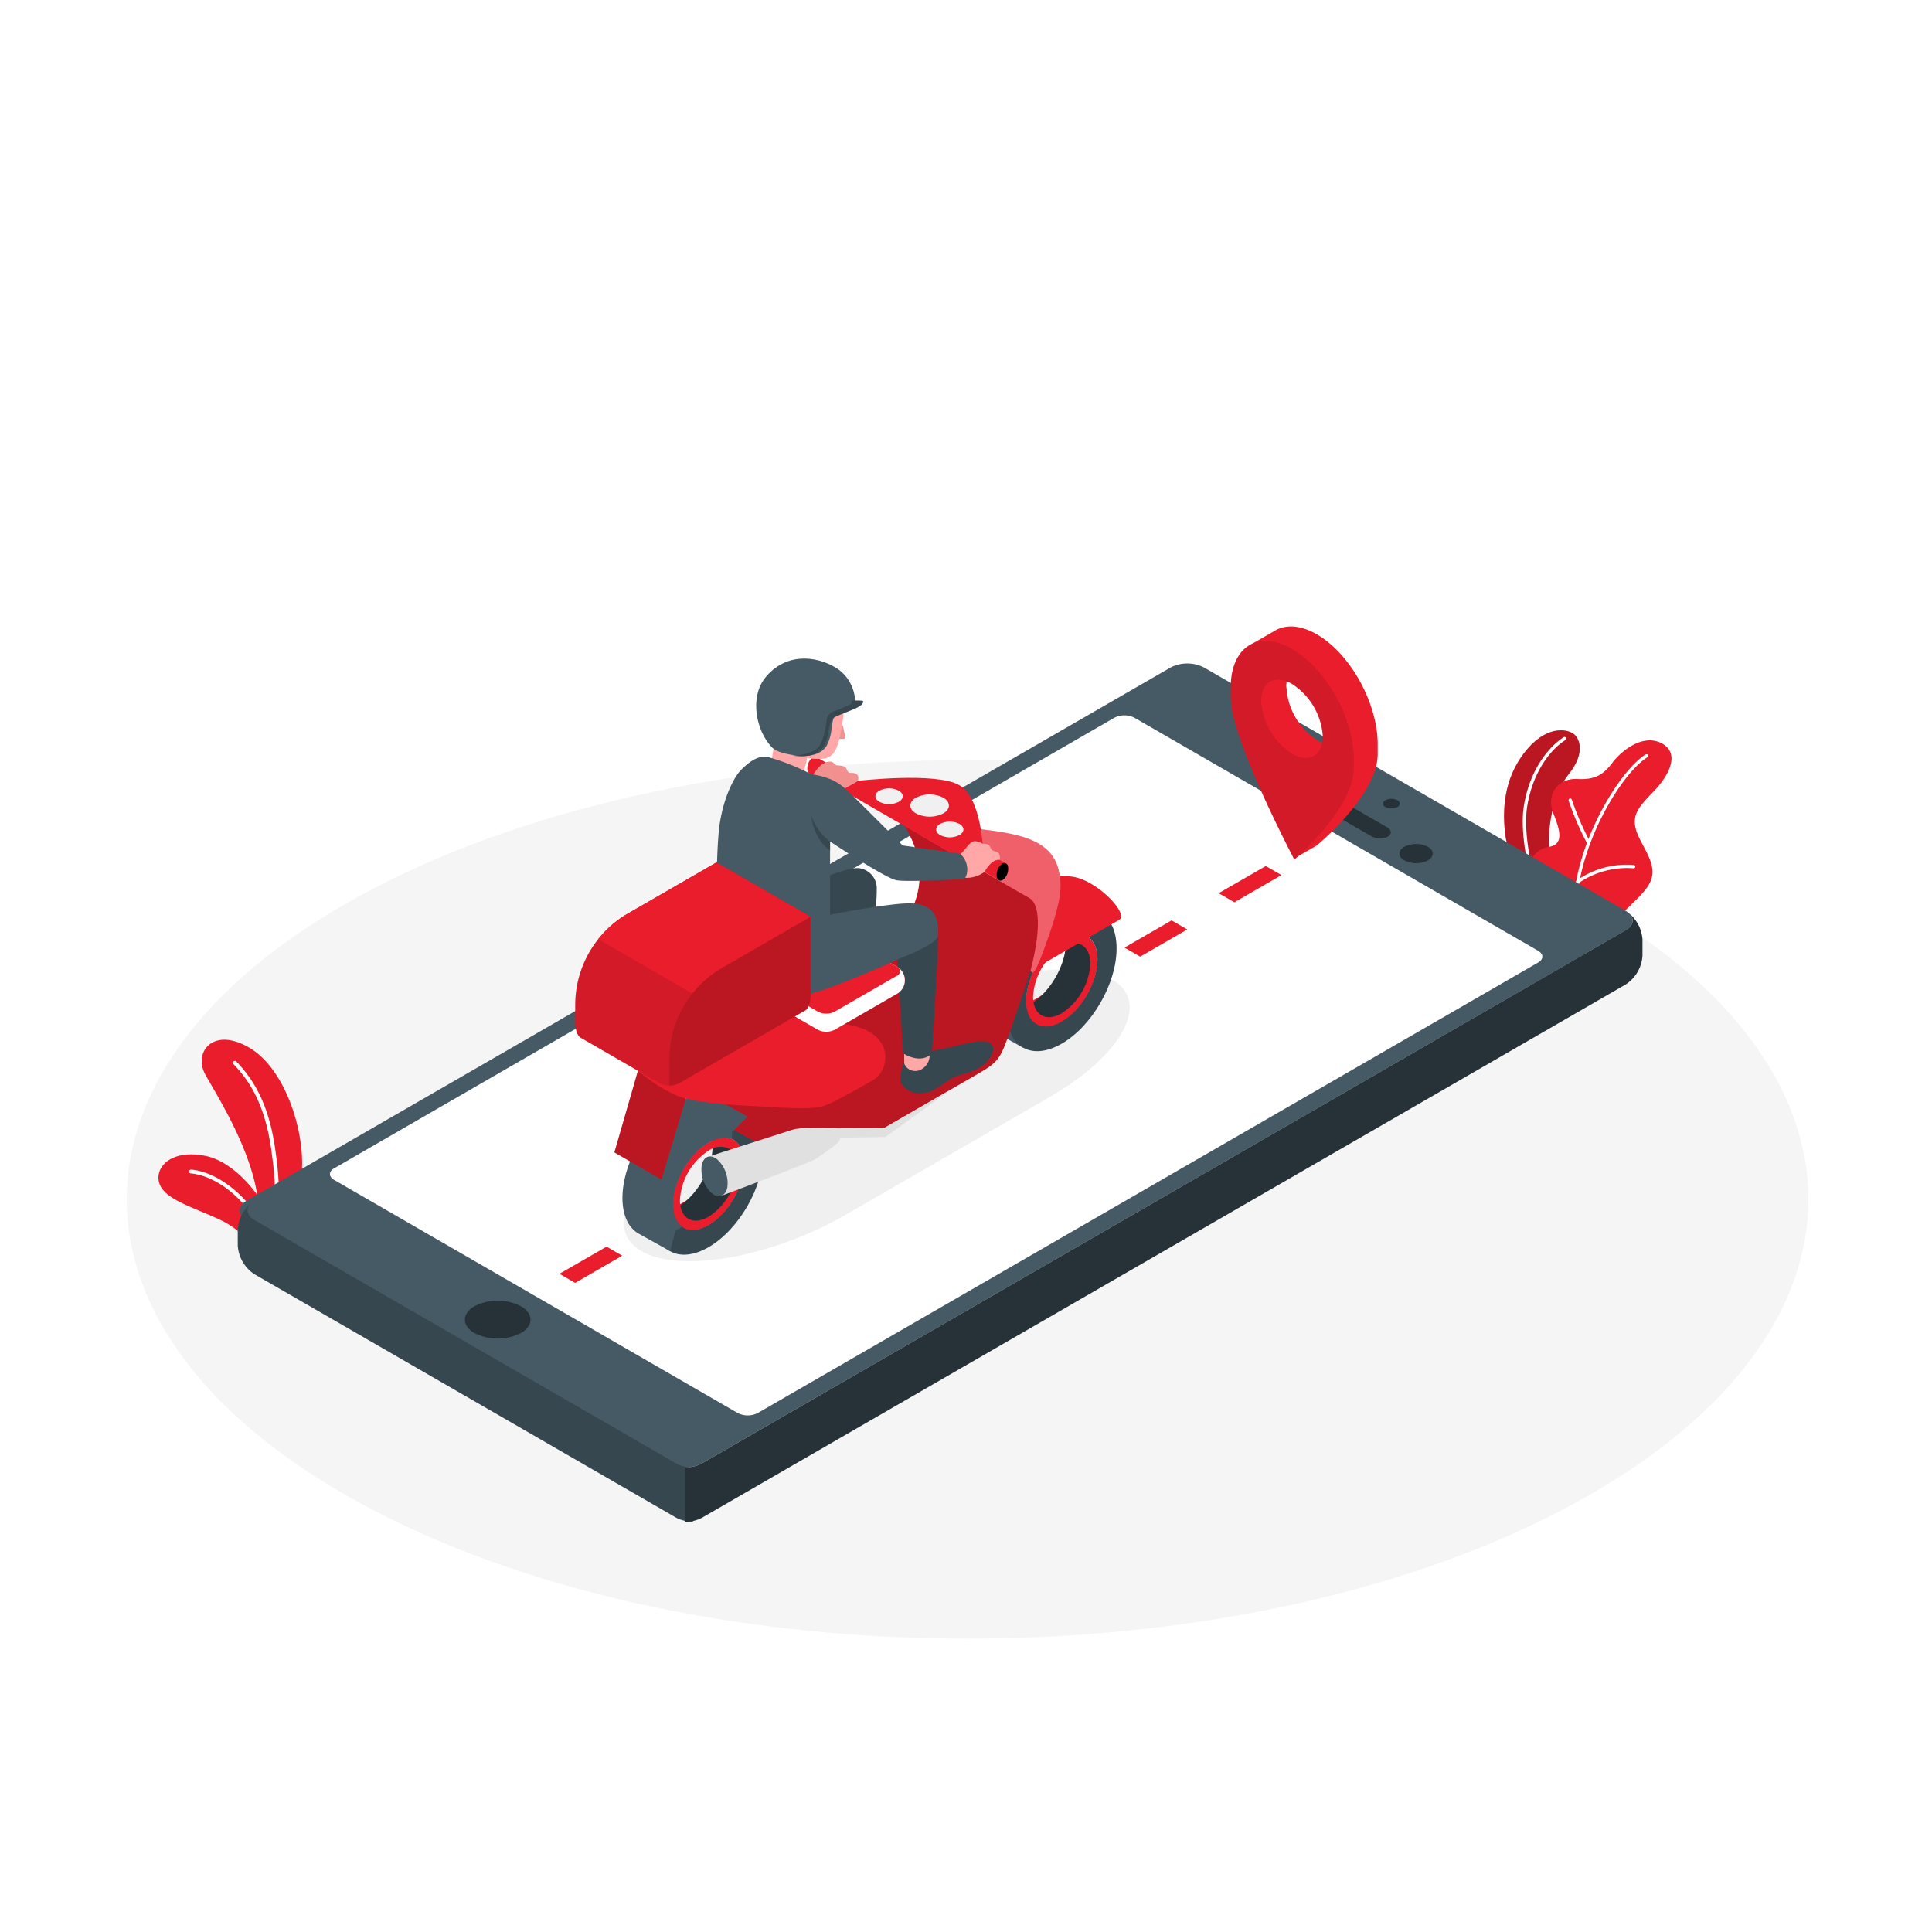 <svg class="animated" id="freepik_stories-delivery" xmlns="http://www.w3.org/2000/svg" viewBox="0 0 500 500" version="1.1" xmlns:xlink="http://www.w3.org/1999/xlink" xmlns:svgjs="http://svgjs.com/svgjs"><style>svg#freepik_stories-delivery:not(.animated) .animable {opacity: 0;}svg#freepik_stories-delivery.animated #freepik--Locator--inject-2 {animation: 1s 1 forwards cubic-bezier(.36,-0.01,.5,1.38) slideDown,3s Infinite  linear floating;animation-delay: 0s,1s;}svg#freepik_stories-delivery.animated #freepik--Character--inject-2 {animation: 0.5s 1 forwards linear slideDown,6s Infinite  linear shake;animation-delay: 0s,0.5s;}            @keyframes slideDown {                0% {                    opacity: 0;                    transform: translateY(-30px);                }                100% {                    opacity: 1;                    transform: translateY(0);                }            }                    @keyframes floating {                0% {                    opacity: 1;                    transform: translateY(0px);                }                50% {                    transform: translateY(-10px);                }                100% {                    opacity: 1;                    transform: translateY(0px);                }            }                    @keyframes shake {                10%, 90% {                    transform: translate3d(-1px, 0, 0);                  }                  20%, 80% {                    transform: translate3d(2px, 0, 0);                  }                  30%, 50%, 70% {                    transform: translate3d(-4px, 0, 0);                  }                  40%, 60% {                    transform: translate3d(4px, 0, 0);                  }            }        .animator-hidden { display: none; }</style><g id="freepik--Floor--inject-2" class="animable" style="transform-origin: 250.401px 310.402px;"><path d="M96.53,390.78c85,44.4,222.75,44.4,307.73,0s85-116.36,0-160.76-222.75-44.39-307.73,0S11.56,346.39,96.53,390.78Z" style="fill: rgb(245, 245, 245); transform-origin: 250.401px 310.402px;" id="elibe5bd5bye" class="animable"></path></g><g id="freepik--Plants--inject-2" class="animable" style="transform-origin: 236.793px 254.499px;"><path d="M71.32,320H74.9a83.8,83.8,0,0,0,3.21-16.81c.78-10.55-4.33-26.7-13.69-32.11s-14.43,1.28-11.29,7S66.86,300.07,67,314.07Z" style="fill: rgb(234, 29, 44); transform-origin: 65.194px 294.542px;" id="elluw1l97gzzp" class="animable"></path><path d="M70.46,320h1a74.38,74.38,0,0,0,0-20.83c-1.62-13.69-6.12-20.05-10.3-24.47a.5.5,0,0,0-.73.69c4.07,4.29,8.45,10.49,10,23.89A73.33,73.33,0,0,1,70.46,320Z" style="fill: rgb(255, 255, 255); transform-origin: 66.243px 297.271px;" id="elvsfj8sizjtf" class="animable"></path><path d="M71.61,320c-1.84-8.68-10.2-19-18.09-20.78-9.15-2-13.6,2.83-12.29,7s8.54,6.11,15.56,9.38A23,23,0,0,1,63.18,320Z" style="fill: rgb(234, 29, 44); transform-origin: 56.307px 309.377px;" id="elm6dczar0ten" class="animable"></path><path d="M68.28,320h1.07c-3.87-9.73-12.67-16.67-19.87-17.31a.49.49,0,0,0-.54.45.48.48,0,0,0,.45.54C56.19,304.29,64.5,310.81,68.28,320Z" style="fill: rgb(255, 255, 255); transform-origin: 59.143px 311.344px;" id="elswvv8ax72d" class="animable"></path><path d="M394.42,228.51l7.49,3.93.63-4.69c-3.71-10.46-.66-22.32,3.35-27.26s3.24-8.57,1.79-10.19-6.95-2.85-12.39,3.51-6.69,14.08-5.78,21.87C390.09,220.55,392.65,225.55,394.42,228.51Z" style="fill: rgb(234, 29, 44); transform-origin: 399.045px 210.719px;" id="elja82qj4o6j" class="animable"></path><g id="elj49rm9bfy1"><path d="M394.42,228.51l7.49,3.93.63-4.69c-3.71-10.46-.66-22.32,3.35-27.26s3.24-8.57,1.79-10.19-6.95-2.85-12.39,3.51-6.69,14.08-5.78,21.87C390.09,220.55,392.65,225.55,394.42,228.51Z" style="opacity: 0.2; transform-origin: 399.045px 210.719px;" class="animable"></path></g><path d="M397.51,230.13l1.48.78a.56.56,0,0,0-.05-.08c-2.12-2.52-4.86-14.86-3.71-22.09,1.42-8.93,6-14.76,9.92-17.23a.42.42,0,0,0,.13-.59.44.44,0,0,0-.6-.13c-4,2.57-8.84,8.6-10.31,17.82C393.31,215.34,395.43,226,397.51,230.13Z" style="fill: rgb(255, 255, 255); transform-origin: 399.719px 210.817px;" id="elqmlkr2sz1t" class="animable"></path><path d="M402.06,210.66c2.19,5.37,2.18,8-1.39,8.55-3.22.48-7.13,4.39-3.5,10.74l21.24,11.14a8.8,8.8,0,0,1,3-6.23c3.49-3.49,6.71-6.12,6.21-10s-3.87-7.62-4.43-11,1.16-5.31,4.83-9.1,7-9.67,2.1-12.35-10.51,1.91-12.85,5-4.48,4.45-9.09,4.19S399.87,205.29,402.06,210.66Z" style="fill: rgb(234, 29, 44); transform-origin: 414.147px 216.346px;" id="elvzy506qegoj" class="animable"></path><path d="M408.07,235.67c-.1-16.48,11.71-35.78,18.28-39.68a.45.45,0,0,0,.15-.6.44.44,0,0,0-.59-.15c-6.66,4-18.57,23.31-18.7,40Z" style="fill: rgb(255, 255, 255); transform-origin: 416.884px 215.426px;" id="ell8a34juvu7e" class="animable"></path><path d="M411.23,218.54a.41.41,0,0,1-.46-.22,72.15,72.15,0,0,1-4.8-11.1.43.43,0,0,1,.82-.26,72.08,72.08,0,0,0,4.74,10.95.44.44,0,0,1-.18.59Z" style="fill: rgb(255, 255, 255); transform-origin: 408.765px 212.605px;" id="el9clpv5tl53m" class="animable"></path><path d="M408.39,228.64a.45.45,0,0,1-.44-.17.44.44,0,0,1,.11-.61,22.54,22.54,0,0,1,14.77-4,.43.43,0,0,1-.11.86,22.06,22.06,0,0,0-14.16,3.81A.51.51,0,0,1,408.39,228.64Z" style="fill: rgb(255, 255, 255); transform-origin: 415.539px 226.216px;" id="elt8jxkhggf5" class="animable"></path></g><g id="freepik--Boxes--inject-2" class="animable animator-hidden" style="transform-origin: 169.155px 186.605px;"><polygon points="282.89 127.97 258.52 113.9 234.16 127.97 258.52 142.04 282.89 127.97" style="fill: rgb(245, 245, 245); transform-origin: 258.525px 127.97px;" id="elqc9lju8u75" class="animable"></polygon><polygon points="258.52 170.19 282.89 156.12 282.89 127.97 258.52 142.04 258.52 170.19" style="fill: rgb(235, 235, 235); transform-origin: 270.705px 149.08px;" id="elpijp7ujrq8m" class="animable"></polygon><path d="M263.22,160.85a.75.75,0,0,1-.37-.09,1.13,1.13,0,0,1-.46-1v-3h0v-.22l.15,0,2.34-1.37v3.33a2.68,2.68,0,0,1-1.15,2.18A1,1,0,0,1,263.22,160.85Zm-.45-3.87v2.76a.77.77,0,0,0,.27.69.49.49,0,0,0,.5-.06,2.34,2.34,0,0,0,1-1.85v-.24h-.87l-.17-1.17Zm1.2.92h.54v-2.05l-1.4.81.69.13Z" style="fill: rgb(255, 255, 255); transform-origin: 263.633px 158.01px;" id="elad1aj6vqj1" class="animable"></path><path d="M263.64,163.23a.19.19,0,0,1-.19-.19v-2.5a.18.18,0,0,1,.19-.19.19.19,0,0,1,.19.19V163A.2.2,0,0,1,263.64,163.23Z" style="fill: rgb(255, 255, 255); transform-origin: 263.641px 161.79px;" id="elrxv5y4qtfgk" class="animable"></path><path d="M262.55,163.86a.18.18,0,0,1-.16-.1.17.17,0,0,1,.07-.25l2.17-1.26a.19.19,0,0,1,.26.07.2.2,0,0,1-.07.26l-2.18,1.25Z" style="fill: rgb(255, 255, 255); transform-origin: 263.636px 163.042px;" id="elhodee58aipq" class="animable"></path><path d="M270.31,159.54a.36.36,0,0,1-.21,0,.5.5,0,0,1-.22-.45v-.51a.18.18,0,0,1,.18-.19.18.18,0,0,1,.19.19V159c0,.08,0,.12,0,.12s.06,0,.12,0a1.07,1.07,0,0,0,.35-.84V155a.18.18,0,0,1,.19-.18.18.18,0,0,1,.18.18v3.34a1.45,1.45,0,0,1-.53,1.17A.67.67,0,0,1,270.31,159.54Z" style="fill: rgb(255, 255, 255); transform-origin: 270.485px 157.188px;" id="elvkqp2uc5b2r" class="animable"></path><path d="M268.33,156.63v-.32a5.33,5.33,0,0,1,2.4-4.16,1.59,1.59,0,0,1,2.59,1.49v.11Zm3.52-4.44a1.82,1.82,0,0,0-.93.29,5,5,0,0,0-2.2,3.49l4.22-2.43a1.38,1.38,0,0,0-.58-1.22A1,1,0,0,0,271.85,152.19Z" style="fill: rgb(255, 255, 255); transform-origin: 270.837px 154.203px;" id="elvv8c8o3u0ua" class="animable"></path><path d="M277,155.7a.19.19,0,0,1-.19-.18v-6.38a.19.19,0,1,1,.38,0v6.38A.19.19,0,0,1,277,155.7Z" style="fill: rgb(255, 255, 255); transform-origin: 277px 152.325px;" id="eljs2zdsp2guk" class="animable"></path><path d="M276.49,150.59h-.07a.19.19,0,0,1-.1-.25l.67-1.54.74.86a.18.18,0,1,1-.28.24l-.36-.4-.43,1A.18.18,0,0,1,276.49,150.59Z" style="fill: rgb(255, 255, 255); transform-origin: 277.039px 149.695px;" id="elcy8td1wdm8l" class="animable"></path><path d="M278.77,154.72a.19.19,0,0,1-.18-.19v-6.38a.19.19,0,1,1,.37,0v6.38A.19.19,0,0,1,278.77,154.72Z" style="fill: rgb(255, 255, 255); transform-origin: 278.775px 151.318px;" id="elltcufqv66ur" class="animable"></path><path d="M278.22,149.6h-.07a.19.19,0,0,1-.1-.25l.67-1.54.74.86a.19.19,0,0,1,0,.26.2.2,0,0,1-.27,0l-.35-.41-.43,1A.19.19,0,0,1,278.22,149.6Z" style="fill: rgb(255, 255, 255); transform-origin: 278.773px 148.706px;" id="elcfti450p8u5" class="animable"></path><polygon points="258.52 170.19 234.15 156.12 234.16 127.97 258.52 142.04 258.52 170.19" style="fill: rgb(224, 224, 224); transform-origin: 246.335px 149.08px;" id="el61833tdiou3" class="animable"></polygon><polygon points="247.66 135.77 272.01 121.69 269.26 120.1 244.9 134.18 247.66 135.77" style="fill: rgb(255, 255, 255); transform-origin: 258.455px 127.935px;" id="el7q233jvde1j" class="animable"></polygon><path d="M237.85,144.11l8.73,5a3.86,3.86,0,0,1,1.73,3v5.38c0,1.11-.78,1.56-1.73,1l-8.73-5a3.85,3.85,0,0,1-1.73-3v-5.38C236.12,144,236.9,143.56,237.85,144.11Z" style="fill: rgb(234, 29, 44); transform-origin: 242.215px 151.302px;" id="elo7va68llc7f" class="animable"></path><polygon points="237.18 145.45 237.51 145.65 237.51 151.62 237.18 151.43 237.18 145.45" style="fill: rgb(234, 29, 44); transform-origin: 237.345px 148.535px;" id="el4or50odwe3s" class="animable"></polygon><polygon points="238.53 146.23 239.1 146.57 239.1 152.54 238.53 152.21 238.53 146.23" style="fill: rgb(234, 29, 44); transform-origin: 238.815px 149.385px;" id="elf27vk1fi1y7" class="animable"></polygon><polygon points="239.88 147.01 240.21 147.2 240.21 153.18 239.88 152.99 239.88 147.01" style="fill: rgb(234, 29, 44); transform-origin: 240.045px 150.095px;" id="eluqmsid7qj8h" class="animable"></polygon><polygon points="240.89 147.59 241.56 147.98 241.56 153.96 240.89 153.56 240.89 147.59" style="fill: rgb(234, 29, 44); transform-origin: 241.225px 150.775px;" id="eluqrho6a2rro" class="animable"></polygon><polygon points="242.57 148.57 242.91 148.76 242.91 154.74 242.57 154.54 242.57 148.57" style="fill: rgb(234, 29, 44); transform-origin: 242.74px 151.655px;" id="elygtl4wbqys" class="animable"></polygon><polygon points="243.55 149.12 244.25 149.54 244.25 155.51 243.54 155.09 243.55 149.12" style="fill: rgb(234, 29, 44); transform-origin: 243.895px 152.315px;" id="elhglqihc9wt6" class="animable"></polygon><polygon points="245.27 150.13 245.6 150.32 245.6 156.29 245.27 156.1 245.27 150.13" style="fill: rgb(234, 29, 44); transform-origin: 245.435px 153.21px;" id="elwicqtq61ud" class="animable"></polygon><polygon points="246.04 150.56 246.21 150.66 246.21 156.63 246.04 156.54 246.04 150.56" style="fill: rgb(234, 29, 44); transform-origin: 246.125px 153.595px;" id="elab07vh8qr0j" class="animable"></polygon><polygon points="244.66 149.8 244.82 149.9 244.82 155.87 244.66 155.78 244.66 149.8" style="fill: rgb(234, 29, 44); transform-origin: 244.74px 152.835px;" id="elxs0654hiozo" class="animable"></polygon><polygon points="241.94 148.21 242.1 148.3 242.1 154.28 241.94 154.18 241.94 148.21" style="fill: rgb(234, 29, 44); transform-origin: 242.02px 151.245px;" id="elzysowa8058r" class="animable"></polygon><polygon points="240.45 147.35 240.62 147.45 240.62 153.43 240.45 153.33 240.45 147.35" style="fill: rgb(234, 29, 44); transform-origin: 240.535px 150.39px;" id="elhy2rvkmrvds" class="animable"></polygon><polygon points="239.38 146.76 239.55 146.86 239.55 152.84 239.38 152.74 239.38 146.76" style="fill: rgb(234, 29, 44); transform-origin: 239.465px 149.8px;" id="el2n4udiih96k" class="animable"></polygon><polygon points="237.93 145.88 238.1 145.98 238.1 151.96 237.93 151.86 237.93 145.88" style="fill: rgb(234, 29, 44); transform-origin: 238.015px 148.92px;" id="ell5bg1b1b5q" class="animable"></polygon><polygon points="246.62 150.9 246.95 151.09 246.95 157.07 246.62 156.88 246.62 150.9" style="fill: rgb(234, 29, 44); transform-origin: 246.785px 153.985px;" id="elj61hgo06s9" class="animable"></polygon><polygon points="250.4 123.28 221.96 106.87 193.53 123.28 221.96 139.7 250.4 123.28" style="fill: rgb(245, 245, 245); transform-origin: 221.965px 123.285px;" id="el6255wou16zp" class="animable"></polygon><polygon points="209.77 132.66 238.21 116.25 235.45 114.66 207.02 131.07 209.77 132.66" style="fill: rgb(255, 255, 255); transform-origin: 222.615px 123.66px;" id="el6ocl19pcqwc" class="animable"></polygon><polygon points="221.96 191.29 250.4 174.88 250.4 123.28 221.96 139.7 221.96 191.29" style="fill: rgb(235, 235, 235); transform-origin: 236.18px 157.285px;" id="elvcuju9s91wh" class="animable"></polygon><path d="M226.66,182a.69.69,0,0,1-.37-.1,1.1,1.1,0,0,1-.46-1v-3h0v-.22l.16,0,2.33-1.37v3.33a2.7,2.7,0,0,1-1.15,2.18A1,1,0,0,1,226.66,182Zm-.45-3.87v2.76a.77.77,0,0,0,.27.69.49.49,0,0,0,.5-.06,2.34,2.34,0,0,0,1-1.85v-.24h-.87l-.17-1.17Zm1.2.92H228V177l-1.4.82.69.12Z" style="fill: rgb(255, 255, 255); transform-origin: 227.073px 179.155px;" id="elnez4o3wam89" class="animable"></path><path d="M227.08,184.34a.19.19,0,0,1-.19-.19v-2.51a.18.18,0,0,1,.19-.18.19.19,0,0,1,.19.18v2.51A.2.2,0,0,1,227.08,184.34Z" style="fill: rgb(255, 255, 255); transform-origin: 227.08px 182.9px;" id="eldjpkbgxsqia" class="animable"></path><path d="M226,185a.18.18,0,0,1-.16-.09.2.2,0,0,1,.07-.26l2.17-1.25a.19.19,0,0,1,.26.07.18.18,0,0,1-.07.25l-2.18,1.26A.15.15,0,0,1,226,185Z" style="fill: rgb(255, 255, 255); transform-origin: 227.091px 184.188px;" id="elcus6zbanq3m" class="animable"></path><path d="M233.75,180.65a.46.46,0,0,1-.21-.05.5.5,0,0,1-.22-.45v-.52a.18.18,0,0,1,.19-.18.18.18,0,0,1,.18.18v.52c0,.07,0,.11,0,.12s.06,0,.12,0a1.09,1.09,0,0,0,.35-.85v-3.33a.19.19,0,0,1,.19-.19.2.2,0,0,1,.19.19v3.33a1.41,1.41,0,0,1-.54,1.17A.57.57,0,0,1,233.75,180.65Z" style="fill: rgb(255, 255, 255); transform-origin: 233.93px 178.275px;" id="elj0dvps4ur2" class="animable"></path><path d="M231.77,177.74v-.33a5.32,5.32,0,0,1,2.4-4.15,1.59,1.59,0,0,1,2.59,1.49v.11Zm3.52-4.45a1.92,1.92,0,0,0-.93.29,5,5,0,0,0-2.2,3.5l4.22-2.43a1.41,1.41,0,0,0-.58-1.23A1.07,1.07,0,0,0,235.29,173.29Z" style="fill: rgb(255, 255, 255); transform-origin: 234.277px 175.313px;" id="elqwl4os8ny4d" class="animable"></path><path d="M240.48,176.81a.19.19,0,0,1-.19-.19v-6.38a.19.19,0,0,1,.38,0v6.38A.19.19,0,0,1,240.48,176.81Z" style="fill: rgb(255, 255, 255); transform-origin: 240.48px 173.43px;" id="elaaci8hp1re8" class="animable"></path><path d="M239.93,171.7l-.07,0a.18.18,0,0,1-.1-.24l.67-1.54.74.86a.18.18,0,0,1-.28.24l-.36-.41-.43,1A.18.18,0,0,1,239.93,171.7Z" style="fill: rgb(255, 255, 255); transform-origin: 240.479px 170.81px;" id="el04ime8s87eo6" class="animable"></path><path d="M242.21,175.82a.18.18,0,0,1-.18-.18v-6.38a.18.18,0,0,1,.18-.19.18.18,0,0,1,.19.19v6.38A.18.18,0,0,1,242.21,175.82Z" style="fill: rgb(255, 255, 255); transform-origin: 242.215px 172.445px;" id="elegtgxk4dwje" class="animable"></path><path d="M241.67,170.71h-.08a.2.2,0,0,1-.1-.25l.67-1.54.75.86a.2.2,0,0,1,0,.26.19.19,0,0,1-.27,0l-.35-.41-.43,1A.18.18,0,0,1,241.67,170.71Z" style="fill: rgb(255, 255, 255); transform-origin: 242.218px 169.817px;" id="elsfbaqouhcum" class="animable"></path><polygon points="221.96 191.29 193.53 174.88 193.53 123.28 221.96 139.7 221.96 191.29" style="fill: rgb(224, 224, 224); transform-origin: 207.745px 157.285px;" id="elr419drqr8gd" class="animable"></polygon><path d="M199.31,164.15l8.72,5a3.85,3.85,0,0,1,1.74,3v5.39c0,1.1-.78,1.55-1.74,1l-8.72-5a3.82,3.82,0,0,1-1.73-3v-5.38C197.58,164,198.36,163.6,199.31,164.15Z" style="fill: rgb(245, 245, 245); transform-origin: 203.675px 171.341px;" id="el3vn44rnirh5" class="animable"></path><polygon points="198.64 165.49 198.97 165.69 198.97 171.66 198.64 171.47 198.64 165.49" style="fill: rgb(224, 224, 224); transform-origin: 198.805px 168.575px;" id="elbu87xwzk02c" class="animable"></polygon><polygon points="199.99 166.27 200.56 166.61 200.56 172.59 199.99 172.25 199.99 166.27" style="fill: rgb(224, 224, 224); transform-origin: 200.275px 169.43px;" id="elk9ec5nd587" class="animable"></polygon><polygon points="201.33 167.05 201.67 167.24 201.66 173.22 201.33 173.03 201.33 167.05" style="fill: rgb(224, 224, 224); transform-origin: 201.5px 170.135px;" id="eltvjdyhkf2g" class="animable"></polygon><polygon points="202.35 167.63 203.01 168.02 203.01 174 202.35 173.6 202.35 167.63" style="fill: rgb(224, 224, 224); transform-origin: 202.68px 170.815px;" id="ely3obvdh4v2j" class="animable"></polygon><polygon points="204.03 168.61 204.36 168.8 204.36 174.78 204.03 174.58 204.03 168.61" style="fill: rgb(224, 224, 224); transform-origin: 204.195px 171.695px;" id="elugb4pdsjfut" class="animable"></polygon><polygon points="205 169.16 205.71 169.58 205.71 175.55 205 175.13 205 169.16" style="fill: rgb(224, 224, 224); transform-origin: 205.355px 172.355px;" id="elntwnxhlrja" class="animable"></polygon><polygon points="206.73 170.16 207.06 170.36 207.06 176.33 206.73 176.14 206.73 170.16" style="fill: rgb(224, 224, 224); transform-origin: 206.895px 173.245px;" id="elhq3dj5sqwsm" class="animable"></polygon><polygon points="207.5 170.6 207.67 170.7 207.67 176.68 207.5 176.58 207.5 170.6" style="fill: rgb(224, 224, 224); transform-origin: 207.585px 173.64px;" id="elsplpo29myks" class="animable"></polygon><polygon points="206.12 169.84 206.28 169.94 206.28 175.91 206.12 175.82 206.12 169.84" style="fill: rgb(224, 224, 224); transform-origin: 206.2px 172.875px;" id="ele38772n14is" class="animable"></polygon><polygon points="203.4 168.25 203.56 168.34 203.56 174.32 203.4 174.22 203.4 168.25" style="fill: rgb(224, 224, 224); transform-origin: 203.48px 171.285px;" id="elozlkznbug6" class="animable"></polygon><polygon points="201.91 167.39 202.07 167.49 202.07 173.47 201.91 173.37 201.91 167.39" style="fill: rgb(224, 224, 224); transform-origin: 201.99px 170.43px;" id="elhnuvze0os4q" class="animable"></polygon><polygon points="200.84 166.8 201.01 166.9 201.01 172.88 200.84 172.78 200.84 166.8" style="fill: rgb(224, 224, 224); transform-origin: 200.925px 169.84px;" id="elnux2zh9q2w" class="animable"></polygon><polygon points="199.39 165.92 199.56 166.02 199.56 172 199.39 171.9 199.39 165.92" style="fill: rgb(224, 224, 224); transform-origin: 199.475px 168.96px;" id="elh7z2kis6inm" class="animable"></polygon><polygon points="208.08 170.94 208.41 171.13 208.41 177.11 208.08 176.92 208.08 170.94" style="fill: rgb(224, 224, 224); transform-origin: 208.245px 174.025px;" id="el6g68km94nz" class="animable"></polygon><polygon points="207.02 137.73 209.77 139.32 209.77 132.66 207.02 131.07 207.02 137.73" style="fill: rgb(240, 240, 240); transform-origin: 208.395px 135.195px;" id="elq1i6yq31jt" class="animable"></polygon><polygon points="165.09 177.22 144.78 165.5 116.35 181.91 136.66 193.64 165.09 177.22" style="fill: rgb(245, 245, 245); transform-origin: 140.72px 179.57px;" id="el6srlwt5gqca" class="animable"></polygon><polygon points="136.66 240.54 165.09 224.13 165.09 177.22 136.66 193.64 136.66 240.54" style="fill: rgb(235, 235, 235); transform-origin: 150.875px 208.88px;" id="elmk7gux0d6xb" class="animable"></polygon><path d="M141.35,231.21a.65.65,0,0,1-.36-.1,1.11,1.11,0,0,1-.46-1v-3h0v-.22l.15,0,2.34-1.37v3.33a2.7,2.7,0,0,1-1.15,2.18A1.06,1.06,0,0,1,141.35,231.21Zm-.44-3.87v2.76a.75.75,0,0,0,.27.69.53.53,0,0,0,.5-.06,2.34,2.34,0,0,0,1-1.85v-.24h-.87l-.17-1.17Zm1.2.92h.54V226.2l-1.4.82.69.12Z" style="fill: rgb(255, 255, 255); transform-origin: 141.773px 228.365px;" id="elmwlue2jxhu" class="animable"></path><path d="M141.78,233.59a.19.19,0,0,1-.19-.19v-2.51a.18.18,0,0,1,.19-.18.18.18,0,0,1,.18.18v2.51A.19.19,0,0,1,141.78,233.59Z" style="fill: rgb(255, 255, 255); transform-origin: 141.775px 232.15px;" id="el4t3e1iqi2tc" class="animable"></path><path d="M140.69,234.21a.17.17,0,0,1-.16-.09.18.18,0,0,1,.06-.26l2.18-1.25a.19.19,0,0,1,.26.07.18.18,0,0,1-.07.25l-2.18,1.26A.15.15,0,0,1,140.69,234.21Z" style="fill: rgb(255, 255, 255); transform-origin: 141.776px 233.398px;" id="el3jjhy92j14m" class="animable"></path><path d="M148.45,229.9a.46.46,0,0,1-.21-.05.5.5,0,0,1-.22-.45v-.52a.18.18,0,0,1,.18-.18.18.18,0,0,1,.19.18v.52c0,.07,0,.11,0,.12s.06,0,.12,0a1.13,1.13,0,0,0,.35-.85v-3.33a.19.19,0,1,1,.37,0v3.33a1.44,1.44,0,0,1-.53,1.17A.57.57,0,0,1,148.45,229.9Z" style="fill: rgb(255, 255, 255); transform-origin: 148.627px 227.503px;" id="eltnl6i8zbkls" class="animable"></path><path d="M146.47,227v-.33a5.32,5.32,0,0,1,2.4-4.15,1.58,1.58,0,0,1,2.58,1.49v.11Zm3.52-4.45a1.92,1.92,0,0,0-.93.29,5,5,0,0,0-2.2,3.5l4.22-2.44a1.4,1.4,0,0,0-.58-1.22A1.07,1.07,0,0,0,150,222.54Z" style="fill: rgb(255, 255, 255); transform-origin: 148.973px 224.57px;" id="eltmb7h6qhdoe" class="animable"></path><path d="M155.18,226.06a.19.19,0,0,1-.19-.19v-6.38a.19.19,0,0,1,.38,0v6.38A.19.19,0,0,1,155.18,226.06Z" style="fill: rgb(255, 255, 255); transform-origin: 155.18px 222.68px;" id="elbz6fxlid6kf" class="animable"></path><path d="M154.63,221l-.07,0a.18.18,0,0,1-.1-.24l.67-1.54.74.86a.18.18,0,1,1-.28.24l-.36-.41-.43,1A.18.18,0,0,1,154.63,221Z" style="fill: rgb(255, 255, 255); transform-origin: 155.18px 220.11px;" id="el0ra16chp5ew" class="animable"></path><path d="M156.91,225.07a.19.19,0,0,1-.19-.18v-6.38a.19.19,0,0,1,.19-.19.18.18,0,0,1,.19.19v6.38A.18.18,0,0,1,156.91,225.07Z" style="fill: rgb(255, 255, 255); transform-origin: 156.91px 221.695px;" id="elk1mh6xyvfve" class="animable"></path><path d="M156.36,220a.1.1,0,0,1-.07,0,.18.18,0,0,1-.1-.24l.67-1.54.74.86a.19.19,0,0,1,0,.26.19.19,0,0,1-.27,0l-.35-.41-.43,1A.19.19,0,0,1,156.36,220Z" style="fill: rgb(255, 255, 255); transform-origin: 156.913px 219.113px;" id="eliygxlh6k74p" class="animable"></path><polygon points="136.66 240.54 116.35 228.82 116.35 181.91 136.66 193.64 136.66 240.54" style="fill: rgb(224, 224, 224); transform-origin: 126.505px 211.225px;" id="elgc6s9omoag4" class="animable"></polygon><polygon points="125.78 194.02 128.53 195.61 128.53 188.95 125.78 187.36 125.78 194.02" style="fill: rgb(245, 245, 245); transform-origin: 127.155px 191.485px;" id="elm37b9aypnun" class="animable"></polygon><polygon points="128.53 188.95 156.97 172.53 154.21 170.94 125.78 187.36 128.53 188.95" style="fill: rgb(255, 255, 255); transform-origin: 141.375px 179.945px;" id="elfmjqsq04gla" class="animable"></polygon><polygon points="128.53 217.09 91.98 195.99 55.42 217.09 91.98 238.2 128.53 217.09" style="fill: rgb(245, 245, 245); transform-origin: 91.975px 217.095px;" id="elhpsnsp5dm5i" class="animable"></polygon><polygon points="91.98 266.34 128.53 245.24 128.53 217.09 91.98 238.2 91.98 266.34" style="fill: rgb(235, 235, 235); transform-origin: 110.255px 241.715px;" id="el1dbjij2on7b" class="animable"></polygon><path d="M96.67,257a.75.75,0,0,1-.36-.1,1.12,1.12,0,0,1-.46-1v-3h0v-.22l.15,0,2.34-1.38v3.34a2.7,2.7,0,0,1-1.15,2.17A1.08,1.08,0,0,1,96.67,257Zm-.45-3.87v2.76a.74.74,0,0,0,.27.68.51.51,0,0,0,.51-.05,2.36,2.36,0,0,0,1-1.85v-.25H97.1l-.17-1.17Zm1.2.92H98V252l-1.39.82.69.12Z" style="fill: rgb(255, 255, 255); transform-origin: 97.093px 254.15px;" id="elcqg5kb2oheo" class="animable"></path><path d="M97.09,259.38a.18.18,0,0,1-.18-.18v-2.51a.19.19,0,1,1,.37,0v2.51A.18.18,0,0,1,97.09,259.38Z" style="fill: rgb(255, 255, 255); transform-origin: 97.095px 257.918px;" id="elpenorg7q39a" class="animable"></path><path d="M96,260a.19.19,0,0,1-.09-.35l2.18-1.25a.17.17,0,0,1,.25.06.18.18,0,0,1-.06.26L96.1,260Z" style="fill: rgb(255, 255, 255); transform-origin: 97.097px 259.184px;" id="eliow5o5473k" class="animable"></path><path d="M103.76,255.7a.46.46,0,0,1-.2,0,.5.5,0,0,1-.23-.46v-.51a.19.19,0,0,1,.38,0v.51a.21.21,0,0,0,0,.13s.06,0,.13,0a1.13,1.13,0,0,0,.34-.85v-3.33a.2.2,0,0,1,.19-.19.19.19,0,0,1,.19.19v3.33a1.44,1.44,0,0,1-.53,1.17A.58.58,0,0,1,103.76,255.7Z" style="fill: rgb(255, 255, 255); transform-origin: 103.945px 253.356px;" id="el9j4fuczwm39" class="animable"></path><path d="M101.79,252.79v-.33a5.27,5.27,0,0,1,2.4-4.15,1.58,1.58,0,0,1,2.58,1.49v.11Zm3.52-4.45a2,2,0,0,0-.94.29,5,5,0,0,0-2.19,3.5l4.21-2.44a1.39,1.39,0,0,0-.57-1.22A1,1,0,0,0,105.31,248.34Z" style="fill: rgb(255, 255, 255); transform-origin: 104.293px 250.36px;" id="el5kc8tgppb7b" class="animable"></path><path d="M110.5,251.86a.18.18,0,0,1-.19-.19v-6.38a.19.19,0,1,1,.37,0v6.38A.18.18,0,0,1,110.5,251.86Z" style="fill: rgb(255, 255, 255); transform-origin: 110.495px 248.459px;" id="elyanng9embxl" class="animable"></path><path d="M110,246.75l-.08,0a.18.18,0,0,1-.09-.25l.66-1.54.75.86a.19.19,0,1,1-.29.25l-.35-.41-.43,1A.19.19,0,0,1,110,246.75Z" style="fill: rgb(255, 255, 255); transform-origin: 110.548px 245.855px;" id="elx66x18e2l9h" class="animable"></path><path d="M112.23,250.87a.19.19,0,0,1-.19-.19V244.3a.19.19,0,0,1,.38,0v6.38A.19.19,0,0,1,112.23,250.87Z" style="fill: rgb(255, 255, 255); transform-origin: 112.23px 247.49px;" id="el4feceifbu79" class="animable"></path><path d="M111.68,245.76l-.07,0a.18.18,0,0,1-.1-.24l.67-1.55.74.86a.19.19,0,0,1,0,.27.18.18,0,0,1-.26,0l-.36-.41-.43,1A.18.18,0,0,1,111.68,245.76Z" style="fill: rgb(255, 255, 255); transform-origin: 112.236px 244.868px;" id="el1qwtr5v362z" class="animable"></path><polygon points="91.98 266.34 55.42 245.24 55.42 217.09 91.98 238.2 91.98 266.34" style="fill: rgb(224, 224, 224); transform-origin: 73.7px 241.715px;" id="ely1jfkyfn8v" class="animable"></polygon><polygon points="72.32 233.51 75.07 235.1 75.07 228.44 72.32 226.85 72.32 233.51" style="fill: rgb(245, 245, 245); transform-origin: 73.695px 230.975px;" id="elpff85oux2g9" class="animable"></polygon><polygon points="75.07 228.44 111.63 207.34 108.88 205.74 72.32 226.85 75.07 228.44" style="fill: rgb(255, 255, 255); transform-origin: 91.975px 217.09px;" id="el8es3hapi52r" class="animable"></polygon><path d="M61.21,234.51l8.72,5a3.85,3.85,0,0,1,1.74,3v5.39c0,1.1-.78,1.55-1.74,1l-8.72-5a3.82,3.82,0,0,1-1.73-3v-5.38C59.48,234.4,60.26,234,61.21,234.51Z" style="fill: rgb(245, 245, 245); transform-origin: 65.575px 241.713px;" id="elpylvzif1wvr" class="animable"></path><polygon points="60.54 235.85 60.87 236.04 60.87 242.02 60.54 241.83 60.54 235.85" style="fill: rgb(224, 224, 224); transform-origin: 60.705px 238.935px;" id="el9d46x9lmx" class="animable"></polygon><polygon points="61.88 236.63 62.46 236.97 62.46 242.94 61.88 242.61 61.88 236.63" style="fill: rgb(224, 224, 224); transform-origin: 62.17px 239.785px;" id="elg4hw1a51ov9" class="animable"></polygon><polygon points="63.23 237.41 63.57 237.6 63.56 243.58 63.23 243.39 63.23 237.41" style="fill: rgb(224, 224, 224); transform-origin: 63.4px 240.495px;" id="elw3qiqlw134f" class="animable"></polygon><polygon points="64.25 237.99 64.92 238.38 64.91 244.36 64.25 243.96 64.25 237.99" style="fill: rgb(224, 224, 224); transform-origin: 64.585px 241.175px;" id="elu2j5f4la4z" class="animable"></polygon><polygon points="65.93 238.97 66.26 239.16 66.26 245.14 65.93 244.94 65.93 238.97" style="fill: rgb(224, 224, 224); transform-origin: 66.095px 242.055px;" id="eljpz4qn46aag" class="animable"></polygon><polygon points="66.9 239.52 67.61 239.94 67.61 245.91 66.9 245.49 66.9 239.52" style="fill: rgb(224, 224, 224); transform-origin: 67.255px 242.715px;" id="elqcst9jxva2g" class="animable"></polygon><polygon points="68.63 240.53 68.96 240.72 68.96 246.69 68.63 246.5 68.63 240.53" style="fill: rgb(224, 224, 224); transform-origin: 68.795px 243.61px;" id="ell77divqdqte" class="animable"></polygon><polygon points="69.4 240.96 69.57 241.06 69.57 247.03 69.4 246.94 69.4 240.96" style="fill: rgb(224, 224, 224); transform-origin: 69.485px 243.995px;" id="el6a9py28m3re" class="animable"></polygon><polygon points="68.02 240.2 68.18 240.29 68.18 246.27 68.02 246.18 68.02 240.2" style="fill: rgb(224, 224, 224); transform-origin: 68.1px 243.235px;" id="elzj1lvd400z" class="animable"></polygon><polygon points="65.3 238.61 65.46 238.7 65.46 244.68 65.3 244.58 65.3 238.61" style="fill: rgb(224, 224, 224); transform-origin: 65.38px 241.645px;" id="el83avl4xlmec" class="animable"></polygon><polygon points="63.81 237.75 63.98 237.85 63.98 243.82 63.81 243.73 63.81 237.75" style="fill: rgb(224, 224, 224); transform-origin: 63.895px 240.785px;" id="elnst4b0ys149" class="animable"></polygon><polygon points="62.74 237.16 62.91 237.26 62.91 243.24 62.74 243.14 62.74 237.16" style="fill: rgb(224, 224, 224); transform-origin: 62.825px 240.2px;" id="eleaahfrkf5iv" class="animable"></polygon><polygon points="61.29 236.28 61.46 236.38 61.46 242.35 61.29 242.26 61.29 236.28" style="fill: rgb(224, 224, 224); transform-origin: 61.375px 239.315px;" id="eldk13ooivu7u" class="animable"></polygon><polygon points="69.98 241.3 70.31 241.5 70.31 247.47 69.98 247.28 69.98 241.3" style="fill: rgb(224, 224, 224); transform-origin: 70.145px 244.385px;" id="elxt5ny172si" class="animable"></polygon><polygon points="120.41 160.81 91.98 144.39 63.54 160.81 91.98 177.22 120.41 160.81" style="fill: rgb(245, 245, 245); transform-origin: 91.975px 160.805px;" id="elknmvsn50kle" class="animable"></polygon><polygon points="91.98 233.51 120.41 217.09 120.41 160.81 91.98 177.22 91.98 233.51" style="fill: rgb(235, 235, 235); transform-origin: 106.195px 197.16px;" id="elgy18xb89gdc" class="animable"></polygon><path d="M96.67,224.17a.74.74,0,0,1-.36-.09,1.12,1.12,0,0,1-.46-1v-3h0v-.22l.15,0,2.34-1.37v3.33A2.71,2.71,0,0,1,97.19,224,1.06,1.06,0,0,1,96.67,224.17Zm-.45-3.87v2.77a.76.76,0,0,0,.27.68.51.51,0,0,0,.51-.05,2.38,2.38,0,0,0,1-1.86v-.24H97.1l-.17-1.17Zm1.2.92H98v-2.05l-1.39.82.69.12Z" style="fill: rgb(255, 255, 255); transform-origin: 97.093px 221.33px;" id="el8tklyyhoe5x" class="animable"></path><path d="M97.09,226.55a.18.18,0,0,1-.18-.19v-2.5a.18.18,0,0,1,.18-.19.18.18,0,0,1,.19.19v2.5A.18.18,0,0,1,97.09,226.55Z" style="fill: rgb(255, 255, 255); transform-origin: 97.095px 225.11px;" id="elg6omyub65yr" class="animable"></path><path d="M96,227.18a.19.19,0,0,1-.09-.35l2.18-1.26a.19.19,0,0,1,.19.33l-2.18,1.25A.17.17,0,0,1,96,227.18Z" style="fill: rgb(255, 255, 255); transform-origin: 97.099px 226.362px;" id="el8iz0lk9ptij" class="animable"></path><path d="M103.76,222.87a.36.36,0,0,1-.2-.06.48.48,0,0,1-.23-.45v-.51a.19.19,0,0,1,.38,0v.51a.21.21,0,0,0,0,.13.24.24,0,0,0,.13,0,1.08,1.08,0,0,0,.34-.84v-3.33a.19.19,0,0,1,.19-.19.18.18,0,0,1,.19.19v3.33a1.44,1.44,0,0,1-.53,1.17A.58.58,0,0,1,103.76,222.87Z" style="fill: rgb(255, 255, 255); transform-origin: 103.945px 220.5px;" id="elcqorw6p7iwk" class="animable"></path><path d="M101.79,220v-.32a5.31,5.31,0,0,1,2.4-4.16,1.59,1.59,0,0,1,2.58,1.5v.1Zm3.52-4.44a2,2,0,0,0-.94.29,5,5,0,0,0-2.19,3.49l4.21-2.43a1.37,1.37,0,0,0-.57-1.22A1,1,0,0,0,105.31,215.51Z" style="fill: rgb(255, 255, 255); transform-origin: 104.292px 217.577px;" id="elygbh4gxp6t" class="animable"></path><path d="M110.5,219a.19.19,0,0,1-.19-.19v-6.38a.19.19,0,1,1,.37,0v6.38A.19.19,0,0,1,110.5,219Z" style="fill: rgb(255, 255, 255); transform-origin: 110.495px 215.598px;" id="eljc3v5dz7mnm" class="animable"></path><path d="M110,213.91h-.08a.18.18,0,0,1-.09-.25l.66-1.54.75.86a.19.19,0,0,1,0,.26.2.2,0,0,1-.27,0l-.35-.41-.43,1A.18.18,0,0,1,110,213.91Z" style="fill: rgb(255, 255, 255); transform-origin: 110.55px 213.017px;" id="elve9k9p1gv08" class="animable"></path><path d="M112.23,218a.2.2,0,0,1-.19-.19v-6.38a.19.19,0,0,1,.38,0v6.38A.2.2,0,0,1,112.23,218Z" style="fill: rgb(255, 255, 255); transform-origin: 112.23px 214.62px;" id="el56c49gdgzg4" class="animable"></path><path d="M111.68,212.93l-.07,0a.19.19,0,0,1-.1-.25l.67-1.54.74.86a.19.19,0,0,1,0,.27.2.2,0,0,1-.26,0l-.36-.41-.43,1A.19.19,0,0,1,111.68,212.93Z" style="fill: rgb(255, 255, 255); transform-origin: 112.235px 212.037px;" id="elbkaeu1ccjx" class="animable"></path><polygon points="91.98 233.51 63.54 217.09 63.54 160.81 91.98 177.22 91.98 233.51" style="fill: rgb(224, 224, 224); transform-origin: 77.76px 197.16px;" id="el38vtxgjp6zk" class="animable"></polygon><polygon points="77.03 175.25 79.79 176.84 79.79 170.19 77.03 168.59 77.03 175.25" style="fill: rgb(245, 245, 245); transform-origin: 78.41px 172.715px;" id="elbfqenpj6mvh" class="animable"></polygon><polygon points="79.79 170.19 108.22 153.77 105.47 152.18 77.03 168.59 79.79 170.19" style="fill: rgb(255, 255, 255); transform-origin: 92.625px 161.185px;" id="elzhl5mqjn03r" class="animable"></polygon><path d="M69.33,206.36l8.72,5a3.81,3.81,0,0,1,1.73,3v5.38c0,1.1-.77,1.55-1.73,1l-8.72-5a3.82,3.82,0,0,1-1.74-3v-5.38C67.6,206.26,68.37,205.81,69.33,206.36Z" style="fill: rgb(245, 245, 245); transform-origin: 73.685px 213.55px;" id="eloyti936zi6n" class="animable"></path><polygon points="68.65 207.71 68.98 207.9 68.98 213.88 68.65 213.68 68.65 207.71" style="fill: rgb(224, 224, 224); transform-origin: 68.815px 210.795px;" id="elmi1cu9svedh" class="animable"></polygon><polygon points="70 208.49 70.57 208.82 70.57 214.8 70 214.46 70 208.49" style="fill: rgb(224, 224, 224); transform-origin: 70.285px 211.645px;" id="eltfl0dgsqfvd" class="animable"></polygon><polygon points="71.35 209.26 71.68 209.46 71.68 215.43 71.35 215.24 71.35 209.26" style="fill: rgb(224, 224, 224); transform-origin: 71.515px 212.345px;" id="elvg3z6ae967b" class="animable"></polygon><polygon points="72.37 209.84 73.03 210.24 73.03 216.21 72.37 215.82 72.37 209.84" style="fill: rgb(224, 224, 224); transform-origin: 72.7px 213.025px;" id="elrvzy4oiq42" class="animable"></polygon><polygon points="74.05 210.82 74.38 211.01 74.38 216.99 74.05 216.8 74.05 210.82" style="fill: rgb(224, 224, 224); transform-origin: 74.215px 213.905px;" id="elt01fgyimei" class="animable"></polygon><polygon points="75.02 211.37 75.73 211.79 75.73 217.77 75.02 217.35 75.02 211.37" style="fill: rgb(224, 224, 224); transform-origin: 75.375px 214.57px;" id="elqr93yfu5wx" class="animable"></polygon><polygon points="76.75 212.38 77.08 212.57 77.08 218.55 76.75 218.35 76.75 212.38" style="fill: rgb(224, 224, 224); transform-origin: 76.915px 215.465px;" id="elx8ffz57iegm" class="animable"></polygon><polygon points="77.52 212.82 77.68 212.91 77.68 218.89 77.52 218.79 77.52 212.82" style="fill: rgb(224, 224, 224); transform-origin: 77.6px 215.855px;" id="el7wn1js28o5r" class="animable"></polygon><polygon points="76.13 212.05 76.3 212.15 76.3 218.13 76.13 218.03 76.13 212.05" style="fill: rgb(224, 224, 224); transform-origin: 76.215px 215.09px;" id="elxba09gngeq" class="animable"></polygon><polygon points="73.41 210.46 73.58 210.56 73.58 216.53 73.41 216.44 73.41 210.46" style="fill: rgb(224, 224, 224); transform-origin: 73.495px 213.495px;" id="el8j4kin1z0km" class="animable"></polygon><polygon points="71.92 209.61 72.09 209.7 72.09 215.68 71.92 215.58 71.92 209.61" style="fill: rgb(224, 224, 224); transform-origin: 72.005px 212.645px;" id="elbw9lpon055p" class="animable"></polygon><polygon points="70.86 209.02 71.02 209.11 71.02 215.09 70.86 214.99 70.86 209.02" style="fill: rgb(224, 224, 224); transform-origin: 70.94px 212.055px;" id="elnrqzmhhwjwd" class="animable"></polygon><polygon points="69.41 208.14 69.57 208.23 69.57 214.21 69.41 214.11 69.41 208.14" style="fill: rgb(224, 224, 224); transform-origin: 69.49px 211.175px;" id="elg0eyvfccjy" class="animable"></polygon><polygon points="78.09 213.16 78.43 213.35 78.43 219.32 78.09 219.13 78.09 213.16" style="fill: rgb(224, 224, 224); transform-origin: 78.26px 216.24px;" id="el1tfumdrkha2" class="animable"></polygon></g><g id="freepik--Device--inject-2" class="animable animator-active" style="transform-origin: 243.3px 282.765px;"><path d="M63.81,315.75l109.14,63a9.57,9.57,0,0,0,8.66,0l239.13-138c2.39-1.38,2.39-3.62,0-5l-109.14-63a9.51,9.51,0,0,0-8.66,0L63.81,310.75C61.42,312.13,61.42,314.37,63.81,315.75Z" style="fill: rgb(69, 90, 100); transform-origin: 242.275px 275.746px;" id="elr9513vaegp" class="animable"></path><path d="M122.8,345a13.32,13.32,0,0,0,12,0c3.33-1.92,3.33-5,0-6.95a13.26,13.26,0,0,0-12,0C119.47,340,119.47,343.1,122.8,345Z" style="fill: rgb(38, 50, 56); transform-origin: 128.8px 341.521px;" id="el4ixyyq1zjqr" class="animable"></path><path d="M175,378.75l-109.14-63c-2.14-1.24-2.36-3.16-.67-4.54a9.69,9.69,0,0,0-3.66,7v4.07a9.58,9.58,0,0,0,4.33,7.5l109.14,63a8.83,8.83,0,0,0,4.33,1V379.79A8.83,8.83,0,0,1,175,378.75Z" style="fill: rgb(55, 71, 79); transform-origin: 120.43px 352.497px;" id="elojv71988m3" class="animable"></path><path d="M420.73,254.77a9.56,9.56,0,0,0,4.34-7.5V243.2a9.62,9.62,0,0,0-3.67-7c1.7,1.38,1.48,3.3-.66,4.53L181.61,378.75a8.89,8.89,0,0,1-4.33,1v14.07a8.89,8.89,0,0,0,4.33-1Z" style="fill: rgb(38, 50, 56); transform-origin: 301.175px 315.011px;" id="el5nuwbddj03x" class="animable"></path><path d="M190.93,365.7,86.47,305.36c-1.44-.83-1.44-2.18,0-3L288.39,185.75a5.74,5.74,0,0,1,5.2,0l104.5,60.33c1.43.83,1.43,2.17,0,3l-202,116.62A5.74,5.74,0,0,1,190.93,365.7Z" style="fill: rgb(255, 255, 255); transform-origin: 242.276px 275.72px;" id="elxfp8yuoyd0q" class="animable"></path><polygon points="148.84 332.01 161.03 324.97 156.97 322.63 144.78 329.66 148.84 332.01" style="fill: rgb(234, 29, 44); transform-origin: 152.905px 327.32px;" id="elizcbwwenco" class="animable"></polygon><polygon points="295.08 247.58 307.27 240.54 303.2 238.2 291.02 245.24 295.08 247.58" style="fill: rgb(234, 29, 44); transform-origin: 299.145px 242.89px;" id="elmv1z8niwem9" class="animable"></polygon><polygon points="319.45 233.51 331.64 226.47 327.58 224.13 315.39 231.16 319.45 233.51" style="fill: rgb(234, 29, 44); transform-origin: 323.515px 228.82px;" id="elnboo3co1ew" class="animable"></polygon><path d="M358.57,208.86a3.41,3.41,0,0,0,3.05,0,.93.93,0,0,0,0-1.76,3.35,3.35,0,0,0-3.05,0A.93.93,0,0,0,358.57,208.86Z" style="fill: rgb(38, 50, 56); transform-origin: 360.095px 207.976px;" id="elyx0bszgqr2m" class="animable"></path><path d="M363.44,222.67a6.74,6.74,0,0,0,6.09,0c1.68-1,1.68-2.55,0-3.52a6.74,6.74,0,0,0-6.09,0C361.76,220.12,361.76,221.7,363.44,222.67Z" style="fill: rgb(38, 50, 56); transform-origin: 366.485px 220.91px;" id="elo0rjg0d3xpd" class="animable"></path><path d="M359.14,216.55c1.12-.65,1.06-1.73-.13-2.42l-20-11.57a4.61,4.61,0,0,0-4.2-.08c-1.12.65-1.06,1.73.13,2.42L355,216.47A4.62,4.62,0,0,0,359.14,216.55Z" style="fill: rgb(38, 50, 56); transform-origin: 346.975px 209.507px;" id="eldoept3qd994" class="animable"></path></g><g id="freepik--Locator--inject-2" class="animable" style="transform-origin: 337.528px 192.289px;"><path d="M325,169.63l.68-.4a19,19,0,0,0-.68,5.24v2.44c0,8.76,10.51,31.14,14.38,39.06.4.83-4.91,6.48-4.91,6.48l6.31-3.64s15.77-13,15.77-23.68v-2.44c0-10.73-7.06-23.5-15.77-28.53-4.4-2.53-8.37-2.62-11.23-.7h0l-6,3.44Zm7.89,8.19c0-5,3.53-7.07,7.89-4.55-.36,3.23,5.54,13.29,7.88,13.66,0,5-3.53,7.07-7.88,4.55A17.42,17.42,0,0,1,332.93,177.82Z" style="fill: rgb(234, 29, 44); transform-origin: 340.05px 192.289px;" id="elnbnh1236gh" class="animable"></path><path d="M318.51,180.82c.18,10.72,16.46,41.63,16.46,41.63s15.56-13.22,15.39-23.94l0-2.44c-.18-10.72-7.45-23.38-16.25-28.26s-15.78-.16-15.6,10.57Zm7.9.78c-.08-5,3.42-7.13,7.81-4.69a17.43,17.43,0,0,1,8.11,13.53c.09,5-3.41,7.13-7.81,4.69A17.48,17.48,0,0,1,326.41,181.6Z" style="fill: rgb(234, 29, 44); transform-origin: 334.434px 194.168px;" id="elu82pa8vrd9" class="animable"></path><g id="ely6hej6fxg6r"><path d="M318.51,180.82c.18,10.72,16.46,41.63,16.46,41.63s15.56-13.22,15.39-23.94l0-2.44c-.18-10.72-7.45-23.38-16.25-28.26s-15.78-.16-15.6,10.57Zm7.9.78c-.08-5,3.42-7.13,7.81-4.69a17.43,17.43,0,0,1,8.11,13.53c.09,5-3.41,7.13-7.81,4.69A17.48,17.48,0,0,1,326.41,181.6Z" style="opacity: 0.1; transform-origin: 334.434px 194.168px;" class="animable"></path></g></g><g id="freepik--Shadow--inject-2" class="animable" style="transform-origin: 226.907px 288.64px;"><path d="M166,323.79c10.11,5.82,33.81,1.59,52.94-9.46L271.49,284c19.13-11.05,26.43-24.71,16.3-30.52s-33.85-1.56-53,9.48l-52.45,30.29C163.22,304.29,155.9,318,166,323.79Z" style="fill: rgb(240, 240, 240); transform-origin: 226.907px 288.64px;" id="els7rpd4iknqb" class="animable"></path></g><g id="freepik--Chronometer--inject-2" class="animable animator-hidden" style="transform-origin: 342.384px 103.972px;"><g id="freepik--Clock--inject-2" class="animable" style="transform-origin: 342.384px 103.972px;"><path d="M319,69.52h0l.05,0h0l8.65-5h0l.07,0h0c5.45-2.76,12.73-2,20.57,3.1,15.76,10.14,27.79,33.54,26.88,52.25-.46,9.33-4,15.73-9.47,18.55h0l-.05,0h0l-8.66,5h0l-.06,0h0c-5.45,2.77-12.74,2-20.59-3.09-15.75-10.15-27.78-33.54-26.87-52.25C310,78.74,313.59,72.34,319,69.52Z" style="fill: rgb(55, 71, 79); transform-origin: 342.37px 103.972px;" id="elf1rh6963mee" class="animable"></path><path d="M357.48,143.16l8.25-4.8h0l.06,0c5.42-2.83,9-9.23,9.46-18.55.4-8.34-1.77-17.61-5.69-26.22l-8.66,5c3.93,8.61,6.1,17.88,5.69,26.23C366.16,133.92,362.72,140.25,357.48,143.16Z" style="fill: rgb(38, 50, 56); transform-origin: 366.389px 118.375px;" id="el5uhe6dmxorw" class="animable"></path><path d="M336.43,140.32c-15.75-10.15-27.78-33.54-26.87-52.25S324,62.41,339.72,72.55s27.79,33.54,26.88,52.25S352.18,150.46,336.43,140.32Z" style="fill: rgb(69, 90, 100); transform-origin: 338.08px 106.435px;" id="elury2foieqzd" class="animable"></path><path d="M349.63,139c9.29.45,10.8-10,11-14.5.8-16.5-10.26-38-24.15-46.95a21,21,0,0,0-10-3.7c-9.28-.45-10.79,10-11,14.5-.8,16.5,10.25,38,24.15,47a21,21,0,0,0,10,3.7Z" style="fill: rgb(250, 250, 250); transform-origin: 338.055px 106.443px;" id="ell485q2e9ofm" class="animable"></path><path d="M336.26,109.53a.87.87,0,0,0,.32-.06,1,1,0,0,0,.69-1V84.64a1,1,0,0,0-2,0v20.93l-11.13-14.3a1,1,0,0,0-1.6,1.24l12.95,16.63A1,1,0,0,0,336.26,109.53Z" style="fill: rgb(55, 71, 79); transform-origin: 329.801px 96.585px;" id="el6j97k20ljbf" class="animable"></path><path d="M342,127.16a.36.36,0,0,0,.14,0,.43.43,0,0,0,.29-.52l-5.61-18.89a.42.42,0,1,0-.81.24l5.6,18.89A.42.42,0,0,0,342,127.16Z" style="fill: rgb(234, 29, 44); transform-origin: 339.218px 117.307px;" id="elc50ikyjldyu" class="animable"></path><path d="M336.58,103.74c-1.86-1.19-3.45-.37-3.55,1.83a7.62,7.62,0,0,0,3.16,6.14c1.85,1.2,3.44.38,3.55-1.82A7.67,7.67,0,0,0,336.58,103.74Z" style="fill: rgb(234, 29, 44); transform-origin: 336.385px 107.728px;" id="eluvutrcjw2qk" class="animable"></path></g></g><g id="freepik--Character--inject-2" class="animable" style="transform-origin: 219.503px 247.577px;"><polygon points="173.22 317.94 185.4 310.9 181.34 308.56 169.16 315.59 173.22 317.94" style="fill: rgb(234, 29, 44); transform-origin: 177.28px 313.25px;" id="el733p1gga4ht" class="animable"></polygon><polygon points="197.59 303.87 209.78 296.83 205.71 294.49 193.53 301.52 197.59 303.87" style="fill: rgb(234, 29, 44); transform-origin: 201.655px 299.18px;" id="elzxaqo2l6ai" class="animable"></polygon><path d="M192.58,301c0,5.88-4.12,13-9.21,16-2.71,1.57-5.15,1.62-6.83.44h0a6.07,6.07,0,0,1-2.31-4.43,11.22,11.22,0,0,0,1-.53c5.09-2.93,9.21-10.08,9.21-16a9.13,9.13,0,0,0-.08-1.31,6.22,6.22,0,0,1,5-.36C191.36,295.65,192.58,297.82,192.58,301Z" style="fill: rgb(38, 50, 56); transform-origin: 183.405px 306.354px;" id="elgstn16v2q74" class="animable"></path><path d="M193.41,288.92l-.17-.1c-2.56-1.36-6-1.11-9.87,1.11-7.85,4.53-14.22,15.55-14.22,24.62,0,4.56,1.61,7.75,4.21,9.23s6.11,1.23,10-1c7.85-4.53,14.21-15.56,14.21-24.63C197.58,293.59,196,290.4,193.41,288.92Zm-10,28.06c-2.72,1.57-5.16,1.62-6.84.43-1.48-1-2.38-3-2.38-5.75,0-5.87,4.13-13,9.22-16,2.32-1.34,4.43-1.57,6-.88,1.94.83,3.16,3,3.16,6.2C192.58,306.9,188.46,314.05,183.37,317Z" style="fill: rgb(55, 71, 79); transform-origin: 183.36px 306.347px;" id="el8u3vxhobie8" class="animable"></path><path d="M189.88,295.05l-.11-.06c-1.66-.89-3.91-.72-6.4.71-5.09,2.94-9.22,10.09-9.22,16,0,3,1,5,2.73,6s4,.8,6.49-.66c5.09-2.94,9.21-10.09,9.21-16C192.58,298.08,191.55,296,189.88,295.05Zm-6.51,19.85c-2.18,1.26-4.14,1.3-5.5.34-1.18-.83-1.91-2.42-1.91-4.62a16.38,16.38,0,0,1,7.41-12.83,5.49,5.49,0,0,1,4.87-.71c1.56.67,2.54,2.41,2.54,5A16.35,16.35,0,0,1,183.37,314.9Z" style="fill: rgb(234, 29, 44); transform-origin: 183.365px 306.382px;" id="elkjw53dmtev" class="animable"></path><polygon points="221.96 289.79 234.15 282.76 230.09 280.41 217.9 287.45 221.96 289.79" style="fill: rgb(234, 29, 44); transform-origin: 226.025px 285.1px;" id="elphaenbb90se" class="animable"></polygon><polygon points="246.34 275.72 258.52 268.69 254.46 266.34 242.27 273.38 246.34 275.72" style="fill: rgb(234, 29, 44); transform-origin: 250.395px 271.03px;" id="elpi33wnpmbm" class="animable"></polygon><polygon points="270.71 261.65 282.89 254.62 278.83 252.27 266.64 259.31 270.71 261.65" style="fill: rgb(234, 29, 44); transform-origin: 274.765px 256.96px;" id="elnpxs5okl3en" class="animable"></polygon><path d="M210.06,196.22a1,1,0,0,1,1.8.63,3.63,3.63,0,0,1-1.09,3.12c-.8.69-1.61.41-1.8-.63A3.64,3.64,0,0,1,210.06,196.22Z" style="fill: rgb(234, 29, 44); transform-origin: 210.415px 198.084px;" id="elpsr6bjh43js" class="animable"></path><polygon points="219.44 200.64 211.29 195.93 209.5 200.24 217.68 204.96 219.44 200.64" style="fill: rgb(234, 29, 44); transform-origin: 214.47px 200.445px;" id="elh8de3eh806v" class="animable"></polygon><path d="M218.19,200.91c.8-.68,1.6-.4,1.8.64a3.65,3.65,0,0,1-1.1,3.11c-.8.69-1.61.41-1.8-.63A3.68,3.68,0,0,1,218.19,200.91Z" style="fill: rgb(234, 29, 44); transform-origin: 218.54px 202.789px;" id="elr7axesmt8p" class="animable"></path><path d="M280.83,240.35c0,.2,0,.38,0,.58,0,.4,0,.81,0,1.22-1.62-.69-3.73-.46-6.05.88-5.09,2.94-9.22,10.09-9.22,16,0,2.74.9,4.72,2.38,5.75a14.73,14.73,0,0,1-1.29.82l-.47.24-1.41,5.31-8.16-4.55c-2.58-1.49-4.17-4.67-4.17-9.21,0-9.07,6.36-20.09,14.21-24.63,3.88-2.24,7.39-2.47,10-1h0l8,4.48.17.1Z" style="fill: rgb(69, 90, 100); transform-origin: 268.63px 250.99px;" id="elsm3gpjcr4q7" class="animable"></path><path d="M284.81,236.25l-.17-.1c-2.56-1.36-6-1.11-9.87,1.11-7.85,4.53-14.22,15.55-14.22,24.62,0,4.56,1.61,7.75,4.21,9.23s6.11,1.23,10-1c7.85-4.53,14.21-15.56,14.21-24.63C289,240.92,287.39,237.73,284.81,236.25Zm-10,28.06c-2.72,1.57-5.16,1.62-6.84.43-1.48-1-2.38-3-2.38-5.75,0-5.87,4.13-13,9.22-16,2.32-1.34,4.43-1.57,6.05-.88,1.94.83,3.16,3,3.16,6.2C284,254.23,279.86,261.38,274.77,264.31Z" style="fill: rgb(55, 71, 79); transform-origin: 274.76px 253.677px;" id="elak4facd9gj" class="animable"></path><path d="M284,248.35c0,5.88-4.12,13-9.21,16-2.71,1.57-5.15,1.62-6.83.44h0a6.07,6.07,0,0,1-2.31-4.43,11.22,11.22,0,0,0,1-.53c5.09-2.93,9.21-10.08,9.21-16a9.13,9.13,0,0,0-.08-1.31,6.22,6.22,0,0,1,5-.36C282.76,243,284,245.15,284,248.35Z" style="fill: rgb(38, 50, 56); transform-origin: 274.825px 253.704px;" id="elqgwc4iq27u" class="animable"></path><path d="M281.28,242.38l-.11-.07c-1.66-.88-3.92-.72-6.4.72-5.09,2.94-9.22,10.08-9.22,16,0,3,1,5,2.73,6s4,.79,6.49-.67c5.09-2.93,9.21-10.08,9.21-16C284,245.41,283,243.34,281.28,242.38Zm-6.51,19.84c-2.19,1.27-4.15,1.31-5.5.35-1.19-.83-1.91-2.42-1.91-4.62a16.38,16.38,0,0,1,7.41-12.83c1.86-1.08,3.56-1.27,4.86-.71,1.56.67,2.54,2.41,2.54,5A16.34,16.34,0,0,1,274.77,262.22Z" style="fill: rgb(234, 29, 44); transform-origin: 274.765px 253.708px;" id="el8fygntljrtb" class="animable"></path><path d="M266.64,251.34l23-13.28c2.67-1.55-6-10.6-12.45-11.21a24.9,24.9,0,0,0-10.56,1s4.91,6.29,4.07,9.86S266.64,251.34,266.64,251.34Z" style="fill: rgb(234, 29, 44); transform-origin: 278.383px 239.005px;" id="el278cizvg33u" class="animable"></path><path d="M234.15,213.81s33.34,16.82,34.78,17.83,0,12.74-2.29,19.7S260.83,269,259.42,272s-3.25,4.12-6.63,6.07l-24,13.87L196.3,295.9l-12.9-7,3.36-21.11s34.53-18.37,39.26-21.1S244.74,231.15,234.15,213.81Z" style="fill: rgb(234, 29, 44); transform-origin: 226.453px 254.855px;" id="elf6hzpbg0bd9" class="animable"></path><g id="elccqi4ggoq5i"><path d="M234.15,213.81s33.34,16.82,34.78,17.83,0,12.74-2.29,19.7S260.83,269,259.42,272s-3.25,4.12-6.63,6.07l-24,13.87L196.3,295.9l-12.9-7,3.36-21.11s34.53-18.37,39.26-21.1S244.74,231.15,234.15,213.81Z" style="opacity: 0.2; transform-origin: 226.453px 254.855px;" class="animable"></path></g><path d="M269.57,247.33c3-8.06,5.24-14.74,4.86-19.25-.46-5.35-2.46-9.72-11.28-11.92S242,214,242,214l-3.75,2.17s25.36,14.7,28.24,16.3c1.76,1,3.64,5.41.19,18.88l.59.34C267.56,251.87,268.61,249.92,269.57,247.33Z" style="fill: rgb(234, 29, 44); transform-origin: 256.361px 232.851px;" id="elpaz9475atmi" class="animable"></path><g id="elkl9606wrb4c"><path d="M269.57,247.33c3-8.06,5.24-14.74,4.86-19.25-.46-5.35-2.46-9.72-11.28-11.92S242,214,242,214l-3.75,2.17s25.36,14.7,28.24,16.3c1.76,1,3.64,5.41.19,18.88l.59.34C267.56,251.87,268.61,249.92,269.57,247.33Z" style="fill: rgb(255, 255, 255); opacity: 0.3; transform-origin: 256.361px 232.851px;" class="animable"></path></g><path d="M250.36,223.19l4.1-2.34s-.24-14.21-6.22-17.66-26.28-1.1-26.28-1.1l-4.06,2.34Z" style="fill: rgb(234, 29, 44); transform-origin: 236.18px 212.249px;" id="elzeae8fxzal" class="animable"></path><path d="M237.06,206.44c-1.95,1.13-1.95,2.95,0,4.07a7.78,7.78,0,0,0,7.06,0c1.94-1.12,1.94-2.95,0-4.07A7.84,7.84,0,0,0,237.06,206.44Z" style="fill: rgb(240, 240, 240); transform-origin: 240.586px 208.479px;" id="elj669mfr6oe" class="animable"></path><path d="M243.3,213.23c-1.37.8-1.37,2.09,0,2.88a5.49,5.49,0,0,0,5,0c1.38-.79,1.38-2.08,0-2.88A5.55,5.55,0,0,0,243.3,213.23Z" style="fill: rgb(240, 240, 240); transform-origin: 245.804px 214.674px;" id="el6b9go5drauc" class="animable"></path><path d="M227.59,204.63c-1.38.79-1.38,2.08,0,2.88a5.55,5.55,0,0,0,5,0c1.38-.8,1.38-2.09,0-2.88A5.49,5.49,0,0,0,227.59,204.63Z" style="fill: rgb(240, 240, 240); transform-origin: 230.09px 206.066px;" id="el3fdgvxnxbib" class="animable"></path><path d="M251,219.07c.8-.69,1.6-.41,1.8.63a3.67,3.67,0,0,1-1.1,3.12,1,1,0,0,1-1.8-.63A3.63,3.63,0,0,1,251,219.07Z" style="fill: rgb(234, 29, 44); transform-origin: 251.349px 220.956px;" id="elm752nqhnx9m" class="animable"></path><polygon points="260.33 223.49 252.17 218.78 250.39 223.09 258.56 227.8 260.33 223.49" style="fill: rgb(234, 29, 44); transform-origin: 255.36px 223.29px;" id="elfsfa2o4obii" class="animable"></polygon><path d="M259.07,223.76a1,1,0,0,1,1.8.63,3.64,3.64,0,0,1-1.1,3.12c-.8.69-1.6.4-1.8-.63A3.66,3.66,0,0,1,259.07,223.76Z" style="fill: rgb(234, 29, 44); transform-origin: 259.421px 225.622px;" id="eltcguptnvsm" class="animable"></path><path d="M259.07,223.76a1,1,0,0,1,1.8.63,3.64,3.64,0,0,1-1.1,3.12c-.8.69-1.6.4-1.8-.63A3.66,3.66,0,0,1,259.07,223.76Z" id="el4h6zkki8fhk" class="animable" style="transform-origin: 259.421px 225.622px;"></path><path d="M189.43,293c0,.2,0,.38,0,.58,0,.4,0,.81,0,1.22-1.62-.69-3.73-.46-6,.88-5.09,2.94-9.22,10.09-9.22,16,0,2.74.9,4.72,2.38,5.75a14.73,14.73,0,0,1-1.29.82l-.47.24-1.41,5.31-8.16-4.55c-2.58-1.49-4.17-4.67-4.17-9.21,0-9.07,6.36-20.09,14.21-24.63,3.88-2.24,7.39-2.47,10-1h0l8,4.48.17.1Z" style="fill: rgb(69, 90, 100); transform-origin: 177.28px 303.64px;" id="elrunhm2fpo" class="animable"></path><polygon points="165.09 277.13 159 298.24 171.19 305.28 177.5 284.3 165.09 277.13" style="fill: rgb(234, 29, 44); transform-origin: 168.25px 291.205px;" id="elpq84z77ros" class="animable"></polygon><g id="eln796a4nnj3m"><polygon points="165.09 277.13 159 298.24 171.19 305.28 177.5 284.3 165.09 277.13" style="opacity: 0.2; transform-origin: 168.25px 291.205px;" class="animable"></polygon></g><path d="M165.09,277.13S172,283,177.5,284.3c7.22,1.75,18.7,1.94,22.77,2.22,6.22.43,10.92.42,13.12-.37,2.85-1,10.51-5.45,12.63-6.67,4.06-2.34,5.79-11.55-5.4-14.07a113,113,0,0,0-23-2.35Z" style="fill: rgb(234, 29, 44); transform-origin: 197.107px 274.932px;" id="el4mbz6849fc8" class="animable"></path><path d="M234,274.43a11,11,0,0,0-.7,2.71,6.11,6.11,0,0,0-.22,3,6,6,0,0,0,3.37,2.63,7.57,7.57,0,0,0,5.93-1.15c2.07-1.24,3.63-2.74,6.57-3.58a14.78,14.78,0,0,0,5.8-2.63c1.63-1.31,3.81-4.93.69-5.77s-9.9,2.12-16.08,2.39Z" style="fill: rgb(55, 71, 79); transform-origin: 245.004px 276.22px;" id="elqcndx147n2f" class="animable"></path><path d="M234,270.57v4.62a3,3,0,0,0,2.45,1.95,3,3,0,0,0,1.49-.16,4.11,4.11,0,0,0,2.64-3.66l.18-2.75Z" style="fill: rgb(255, 168, 167); transform-origin: 237.38px 273.871px;" id="el3vlfr127wfe" class="animable"></path><path d="M242.8,242c0,5.75-1.62,30.61-1.62,30.61s-2.35,3-7.46,0L232,244.83Z" style="fill: rgb(55, 71, 79); transform-origin: 237.4px 257.972px;" id="elbg9bssah5lf" class="animable"></path><path d="M216,266.5l16-9.22a4.06,4.06,0,0,0,0-7.19l-11.92-6.88a4.79,4.79,0,0,0-4.33,0l-16,9.22a4.07,4.07,0,0,0,0,7.19l11.92,6.88A4.79,4.79,0,0,0,216,266.5Z" style="fill: rgb(234, 29, 44); transform-origin: 215.881px 254.855px;" id="elkd28wpl479" class="animable"></path><path d="M216,266.5l16-9.22a4.06,4.06,0,0,0,0-7.19l-11.92-6.88a4.79,4.79,0,0,0-4.33,0l-16,9.22a4.07,4.07,0,0,0,0,7.19l11.92,6.88A4.79,4.79,0,0,0,216,266.5Z" style="fill: rgb(255, 255, 255); transform-origin: 215.881px 254.855px;" id="eleqyiulos1ck" class="animable"></path><path d="M199.75,254.93l11.92,6.88a4.79,4.79,0,0,0,4.33,0l16-9.22a1.32,1.32,0,0,0,0-2.5l-11.92-6.88a4.79,4.79,0,0,0-4.33,0l-16,9.22A1.32,1.32,0,0,0,199.75,254.93Z" style="fill: rgb(234, 29, 44); transform-origin: 215.875px 252.51px;" id="elihygcf0ozn" class="animable"></path><polygon points="209.5 193.73 207.47 202.1 198.75 202.63 200.63 191.03 209.5 193.73" style="fill: rgb(255, 168, 167); transform-origin: 204.125px 196.83px;" id="elqznxkqjypc" class="animable"></polygon><path d="M218,187.43s1,3.54.59,3.74a6.3,6.3,0,0,1-1.9,0Z" style="fill: rgb(242, 143, 143); transform-origin: 217.689px 189.336px;" id="elkqa1zsrn8ee" class="animable"></path><path d="M216.33,176.13c1.4,1.65,2.68,4.36,1.69,11-1.08,7.26-2.42,8.1-3.5,8.8-1.41.92-7.05.43-8.64-.73-1.91-1.39-4.86-5.8-5.56-10.15-.82-5.11.89-10.78,4.65-11.75C210.26,171.93,215.14,174.73,216.33,176.13Z" style="fill: rgb(255, 168, 167); transform-origin: 209.245px 184.671px;" id="ela3ng8riuiou" class="animable"></path><path d="M199.75,193.38c1.35,1.4,4.12,1.78,5.86,2.1s7.09.67,8.67-3.14.5-6.55,2.44-7.47,3.88-1.52,4.39-2,.52-6.75-4.69-10-13.19-4-18.44,2.59C194,180.55,195.63,189.08,199.75,193.38Z" style="fill: rgb(69, 90, 100); transform-origin: 208.511px 183.053px;" id="elkysocx3bqi" class="animable"></path><path d="M205,195.53c1.35.12,5.62-.55,6.91-2.31s1.81-4.91,2-6.56a2.86,2.86,0,0,1,2.31-2.73c1.29-.41,4.14-1.81,4.14-1.81l0-.78a22,22,0,0,1,2.76,0c.6.11.27,1-1.25,1.77s-5.69,2.26-6.33,2.77-.94,2.66-1.45,4.95S212,196.54,205,195.53Z" style="fill: rgb(55, 71, 79); transform-origin: 214.201px 188.504px;" id="el7j8mnqqm7hv" class="animable"></path><path d="M217,205l5-2.87c.48-1.45-.29-2.18-1.65-2.09s-.94-1.23-1.77-1.6c-1.09-.5-1.71-.22-2.2-.45s-.7-.81-1.34-.88c-2.86-.27-4.81,3.81-4.81,3.81Z" style="fill: rgb(242, 143, 143); transform-origin: 216.187px 201.049px;" id="eldk0xb80ow28" class="animable"></path><path d="M183.06,241.72S205.15,230.77,209,229s9.89-4.34,13.1-4.34a5.23,5.23,0,0,1,4.79,4.9,36.77,36.77,0,0,1-.33,5.77A135.87,135.87,0,0,1,208,240C198.81,241.6,183.06,241.72,183.06,241.72Z" style="fill: rgb(55, 71, 79); transform-origin: 204.979px 233.19px;" id="el4bwhcftydyu" class="animable"></path><path d="M185.46,235.39c0,4.54-.43,9.26,1.46,12.58s12.13,11,21.77,9.39c6.3-1.06,25-9.67,25-9.67s9.07-3.33,9.11-5.7c.06-3.49-.18-8.41-8.09-8.2-7.21.19-28.48,4.63-28.48,4.63Z" style="fill: rgb(69, 90, 100); transform-origin: 214.112px 245.681px;" id="elppltjhmf5h" class="animable"></path><path d="M191.63,199.42c3.42-3.57,5.73-3.87,7.37-3.43a57.56,57.56,0,0,1,10.89,4.36h0s-1.32,12.78,4.93,16.46v19.92s-.19,2.16-2.91,4.31c-2.4,1.89-7.83,3.8-14.31,3.26-7.7-.64-12.14-8.91-12.14-8.91s-.2-16.29.89-22.76C187.63,205.08,190.45,200.66,191.63,199.42Z" style="fill: rgb(69, 90, 100); transform-origin: 200.133px 220.113px;" id="el2mq4lxi6c86" class="animable"></path><path d="M214.82,217.78s-3.78-3-4.93-6.9c0,0,.45,6.12,4.93,9.22Z" style="fill: rgb(55, 71, 79); transform-origin: 212.355px 215.49px;" id="el9ciiveyx8c" class="animable"></path><path d="M249.81,227.18a7.81,7.81,0,0,0,5-1.55s1.74-3.38,3.88-3.09c0,0,.38-1.44-.5-1.91s-1.26-.34-1.62-.84-.4-1.43-2-1.43c-.66,0-.57-.47-2.17-.66s-3.18,3.5-4.35,3.5Z" style="fill: rgb(255, 168, 167); transform-origin: 253.411px 222.44px;" id="el3yde63dnw38" class="animable"></path><path d="M209.89,200.35c5.49.85,7.48,2.48,9.48,4.33s14.24,14.13,14.24,14.13l14.82,2.13a5,5,0,0,1,1.64,2.44c.6,1.74.06,3.64-.51,4.09,0,0-14.7.88-17.59.33s-17.2-10.05-17.2-10.05a12.82,12.82,0,0,1-5-8.63C208.84,203.09,209.89,200.35,209.89,200.35Z" style="fill: rgb(69, 90, 100); transform-origin: 229.859px 214.165px;" id="elnmv6izyvd3b" class="animable"></path><path d="M196.71,253.17,174,280.89a6.33,6.33,0,0,1-.76.05,5.44,5.44,0,0,1-2.59-.61l-19.18-11.08-1.3-.75c-.71-.41-1.3-2.09-1.3-3.75v-4.67a27.33,27.33,0,0,1,13.66-23.67l22.9-13.22,24.37,14.07Z" style="fill: rgb(234, 29, 44); transform-origin: 179.335px 252.065px;" id="elyw72vlp2mld" class="animable"></path><g id="el7x9ins6v6yn"><g style="opacity: 0.1; transform-origin: 179.335px 252.065px;" class="animable"><path d="M196.71,253.17,174,280.89a6.33,6.33,0,0,1-.76.05,5.44,5.44,0,0,1-2.59-.61l-19.18-11.08-1.3-.75c-.71-.41-1.3-2.09-1.3-3.75v-4.67a27.33,27.33,0,0,1,13.66-23.67l22.9-13.22,24.37,14.07Z" id="el54iz3u7b6kv" class="animable" style="transform-origin: 179.335px 252.065px;"></path></g></g><path d="M188.88,262.73l20.89-25.46L185.4,223.2l-22.89,13.21a27.28,27.28,0,0,0-7.7,6.65Z" style="fill: rgb(234, 29, 44); transform-origin: 182.29px 242.965px;" id="el9340mcgynhn" class="animable"></path><path d="M209.77,257.71c0,1.66-.58,3.34-1.3,3.75l-1.3.75-31.36,18.11a5,5,0,0,1-1.84.57,6.33,6.33,0,0,1-.76.05v-6.79a27.32,27.32,0,0,1,13.67-23.67l2.59-1.49,20.3-11.73Z" style="fill: rgb(234, 29, 44); transform-origin: 191.49px 259.1px;" id="elob5izr60v0p" class="animable"></path><g id="el9vrudkjqsy"><g style="opacity: 0.2; transform-origin: 191.49px 259.1px;" class="animable"><path d="M209.77,257.71c0,1.66-.58,3.34-1.3,3.75l-1.3.75-31.36,18.11a5,5,0,0,1-1.84.57,6.33,6.33,0,0,1-.76.05v-6.79a27.32,27.32,0,0,1,13.67-23.67l2.59-1.49,20.3-11.73Z" id="el2lcm8wt2q7t" class="animable" style="transform-origin: 191.49px 259.1px;"></path></g></g><polygon points="216.5 292.01 228.77 291.97 246.33 281.83 246.33 281.83 229.13 294.26 216.18 294.44 216.5 292.01" style="fill: rgb(224, 224, 224); transform-origin: 231.255px 288.135px;" id="eltaafl74orsj" class="animable"></polygon><path d="M186.71,309.47s22.12-8.34,24-9.32a48,48,0,0,0,6.26-4.57,2.66,2.66,0,0,0-.33-3.57s-9-.41-11.31.3c-1.29.39-22.11,7.07-22.11,7.07Z" style="fill: rgb(224, 224, 224); transform-origin: 200.364px 300.681px;" id="elxgcauvrmbmd" class="animable"></path><path d="M185.72,300.15c-1.83-1.57-3.67-.92-4.12,1.44a8.35,8.35,0,0,0,2.51,7.13c1.83,1.57,3.67.93,4.12-1.44A8.36,8.36,0,0,0,185.72,300.15Z" style="fill: rgb(69, 90, 100); transform-origin: 184.915px 304.436px;" id="elqpwzd2hwe7f" class="animable"></path></g><defs>     <filter id="active" height="200%">         <feMorphology in="SourceAlpha" result="DILATED" operator="dilate" radius="2"></feMorphology>                <feFlood flood-color="#32DFEC" flood-opacity="1" result="PINK"></feFlood>        <feComposite in="PINK" in2="DILATED" operator="in" result="OUTLINE"></feComposite>        <feMerge>            <feMergeNode in="OUTLINE"></feMergeNode>            <feMergeNode in="SourceGraphic"></feMergeNode>        </feMerge>    </filter>    <filter id="hover" height="200%">        <feMorphology in="SourceAlpha" result="DILATED" operator="dilate" radius="2"></feMorphology>                <feFlood flood-color="#ff0000" flood-opacity="0.5" result="PINK"></feFlood>        <feComposite in="PINK" in2="DILATED" operator="in" result="OUTLINE"></feComposite>        <feMerge>            <feMergeNode in="OUTLINE"></feMergeNode>            <feMergeNode in="SourceGraphic"></feMergeNode>        </feMerge>            <feColorMatrix type="matrix" values="0   0   0   0   0                0   1   0   0   0                0   0   0   0   0                0   0   0   1   0 "></feColorMatrix>    </filter></defs></svg>